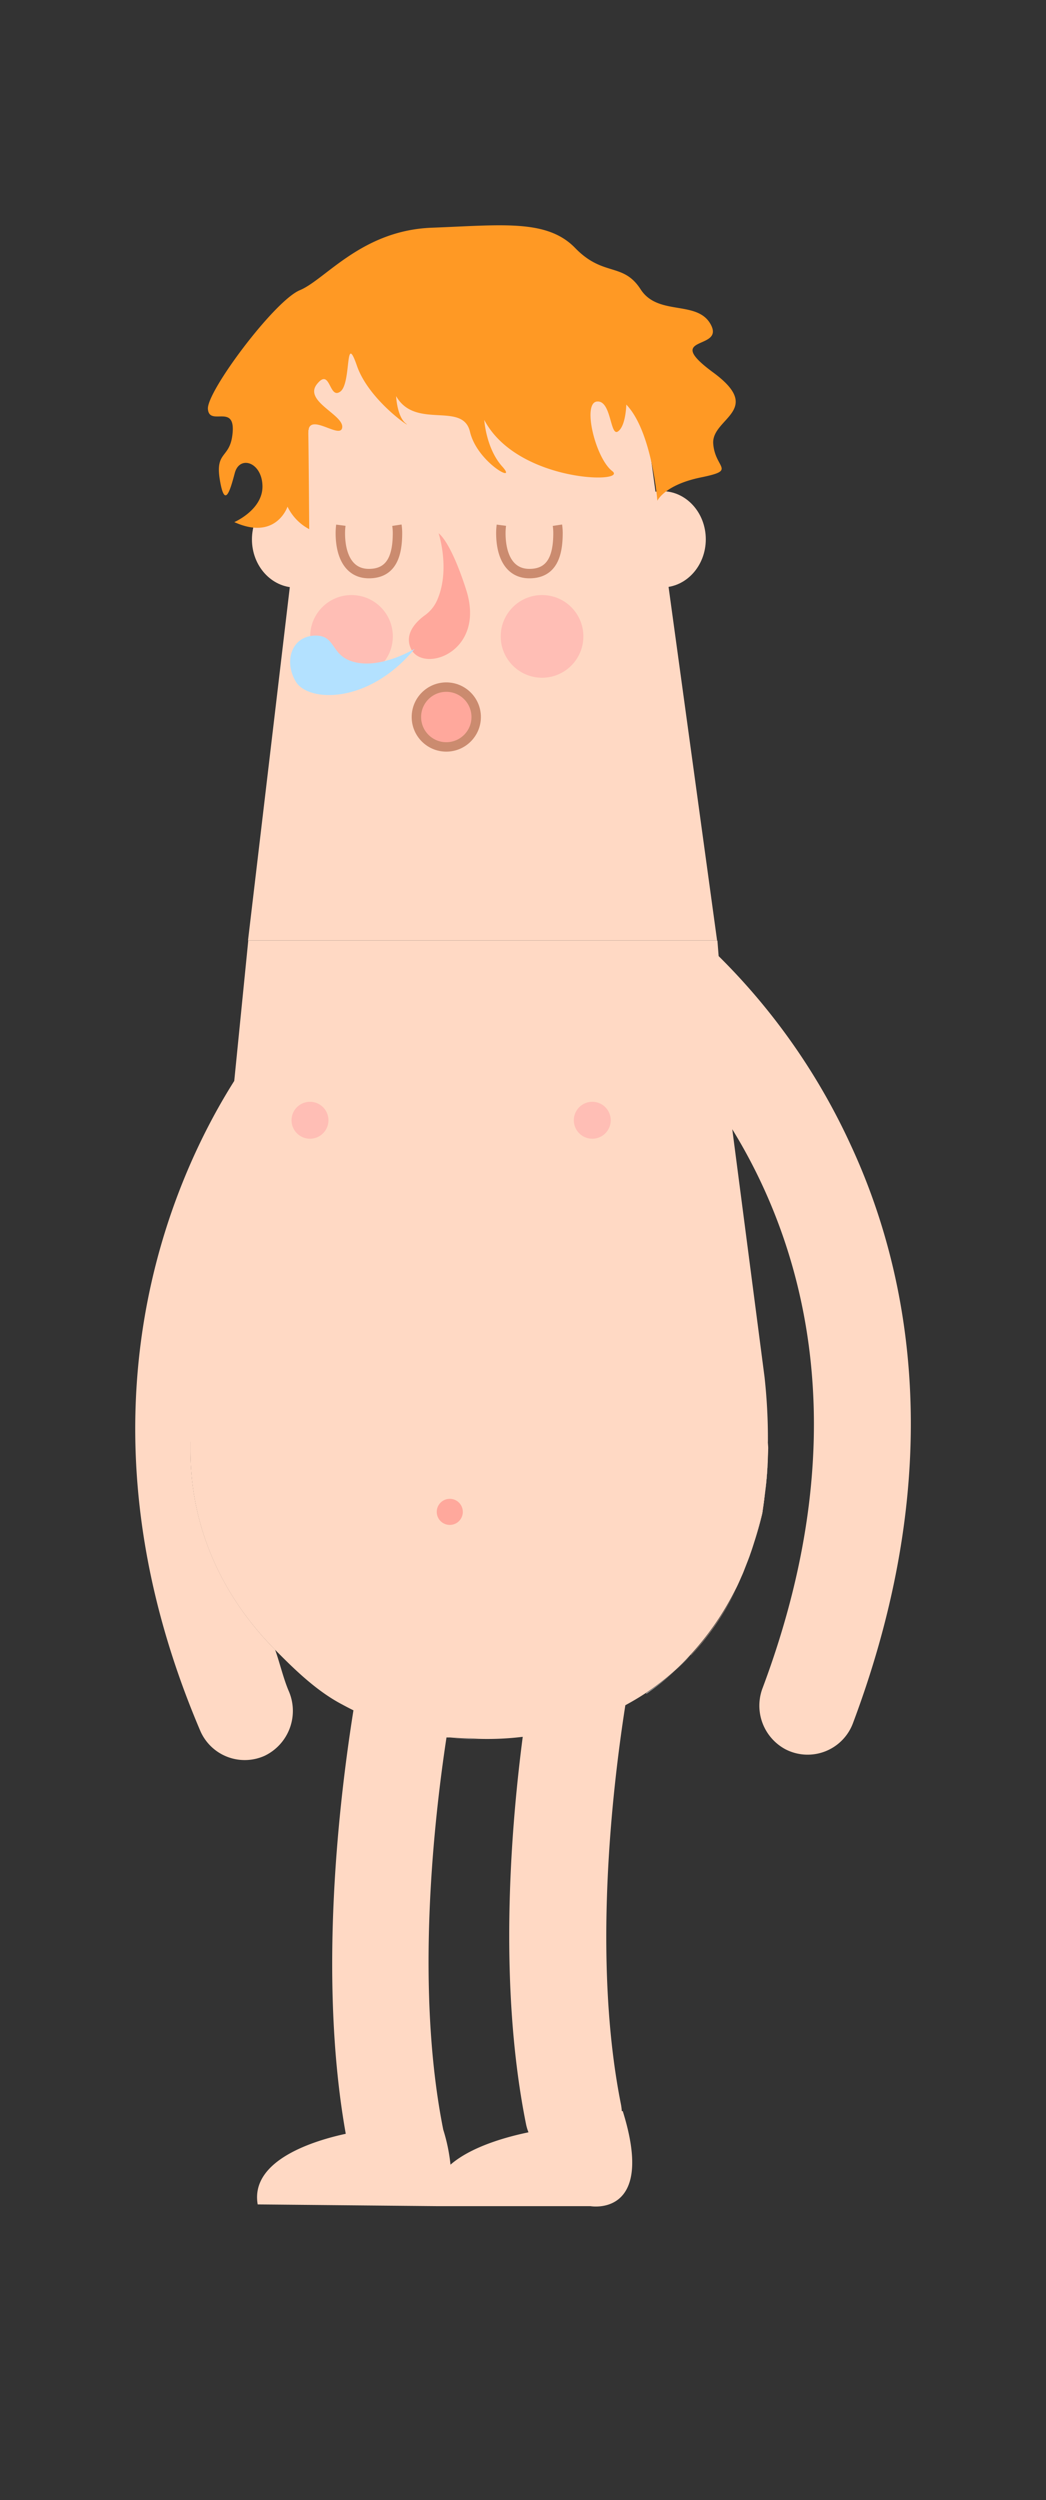 <svg xmlns="http://www.w3.org/2000/svg" viewBox="0 0 162 387"><rect x="0" y="0" width="162" height="387" fill="#333333" stroke="none"/><defs><style>.cls-1{fill:#ffd9c4;}.cls-2{fill:#ffbeb5;}.cls-3,.cls-7{fill:#ffa89c;}.cls-4{fill:#ff9924;}.cls-5{fill:none;}.cls-5,.cls-7{stroke:#cb8b6f;stroke-miterlimit:10;stroke-width:1.46px;}.cls-6{fill:#b3e1ff;}.cls-8{fill:#ececec;}.cls-9{fill:#b5b5b5;}</style></defs><g id="naked_head"><path class="cls-1" d="M99.19,59.14A19.31,19.31,0,0,0,80.37,43.88H67.47A19.33,19.33,0,0,0,48.64,59.14L38.41,145.59h72.65Z"/><ellipse class="cls-1" cx="45.79" cy="83.5" rx="6.77" ry="7.45"/><ellipse class="cls-1" cx="102.54" cy="83.48" rx="6.77" ry="7.45"/><circle class="cls-2" cx="54.44" cy="98.51" r="6.4"/><circle class="cls-2" cx="83.95" cy="98.51" r="6.4"/><path class="cls-3" d="M67.66,93a5.72,5.72,0,0,1-1.88,2.26c-1.26.92-3.25,2.83-2.12,5.18,1.84,3.84,11.66.55,8.53-9.17-2.45-7.63-4.26-8.72-4.26-8.72S69.81,88.24,67.66,93Z"/><path class="cls-4" d="M44.53,78.43s-1.77,5.32-8.24,2.39c0,0,4.43-1.91,4.36-5.59s-3.54-4.83-4.29-2-1.57,5.58-2.32,1,1.71-3.13,2-7.42S32.41,66,32.2,63.31,42.49,46.56,46.44,44.92,56,35.66,66.87,35.25s17.85-1.36,22.21,3.14,7.42,2.18,10.14,6.4,8.86,1.56,10.9,5.52-7.63,1.49.34,7.35-.27,7.08,0,11,3.75,4.08-1.9,5.24-6.75,3.61-6.75,3.61S101,66.79,97,62.63c0,0-.07,3.34-1.3,4.16s-1-4.91-3.27-4.63-.2,8.78,2.39,10.76S80.09,74.69,75,65c0,0,.27,4.42,2.79,7.22s-3.88-.62-5-5.38-8.45-.28-11.44-5.52c0,0,.13,3.13,1.49,4.22s-5.65-3.4-7.56-8.92-.81,2.72-2.58,4-1.5-3.81-3.61-1.16S53.25,64.2,53,66.17s-5.31-2.58-5.25.82.14,14.92.14,14.92A7.74,7.74,0,0,1,44.53,78.43Z"/><path class="cls-5" d="M52.79,81.3a9.62,9.62,0,0,0-.08,1.22c0,3.46,1.29,6.27,4.42,6.27,3.54,0,4.43-2.81,4.43-6.27a8,8,0,0,0-.09-1.22"/><path class="cls-5" d="M77.65,81.3a9.62,9.62,0,0,0-.08,1.22c0,3.46,1.29,6.27,4.42,6.27,3.54,0,4.43-2.81,4.43-6.27a8,8,0,0,0-.09-1.22"/><path class="cls-6" d="M64.22,100.43s-4.91,3-9.06,2.12-2.93-4.3-6.47-4.16-4.77,4-2.86,7.15S57.06,109.08,64.22,100.43Z"/><circle class="cls-7" cx="69.12" cy="110.99" r="4.63"/></g><g id="naked_top"><path class="cls-1" d="M118.06,234.25l.19-1.31c.1-.69.18-1.38.26-2.08a47.58,47.58,0,0,1-1.53,7.36C117.37,236.94,117.73,235.63,118.06,234.25Z"/><path class="cls-8" d="M118.89,226.37c-.08,1.5-.2,3-.38,4.49C118.71,229.38,118.83,227.88,118.89,226.37Z"/><path class="cls-8" d="M117,238.22l-.18.57Z"/><path class="cls-1" d="M131.78,177.29A99.41,99.41,0,0,0,111.3,148l-.19-2.4H38.45l-2.17,21.72C26.74,182.41,10.12,218.87,31,267.88a7.5,7.5,0,0,0,10,3.9,7.71,7.71,0,0,0,3.7-10.06c-.82-1.93-1.4-4.43-2.09-6.35-8-8.08-13.11-18.63-13.11-30.91,0-.43,0-.86,0-1.29h89.43a86.88,86.88,0,0,0-.52-10l-5-38.37c10.26,16.66,20,45.62,4.72,86.44a7.66,7.66,0,0,0,3.5,9.53,7.49,7.49,0,0,0,10.46-4C147.34,226.19,140.34,195.72,131.78,177.29Z"/><circle class="cls-2" cx="48.01" cy="173.41" r="2.86"/><circle class="cls-2" cx="91.73" cy="173.41" r="2.86"/></g><g id="naked_bottom"><path class="cls-1" d="M116.8,238.79c-.18.57-.36,1.14-.56,1.7C116.44,239.94,116.62,239.37,116.8,238.79Z"/><path class="cls-1" d="M114.82,244.09c-.28.65-.57,1.3-.89,1.93C114.24,245.39,114.54,244.75,114.82,244.09Z"/><path class="cls-1" d="M115.72,241.9c-.16.41-.31.82-.48,1.23C115.4,242.73,115.56,242.31,115.72,241.9Z"/><path class="cls-1" d="M107,256.25a41.87,41.87,0,0,0,7-10.21,44.34,44.34,0,0,1-7,10.17Z"/><path class="cls-1" d="M118.06,234.25l.19-1.31c.1-.69.18-1.38.26-2.08a47.58,47.58,0,0,1-1.53,7.36C117.37,236.94,117.73,235.63,118.06,234.25Z"/><path class="cls-8" d="M113.93,246v0Z"/><path class="cls-8" d="M115.24,243.13c-.14.33-.28.64-.42,1Z"/><path class="cls-8" d="M116.24,240.49c-.17.48-.34.95-.52,1.41C115.9,241.43,116.08,241,116.24,240.49Z"/><path class="cls-8" d="M118.89,226.37c-.08,1.5-.2,3-.38,4.49C118.71,229.38,118.83,227.88,118.89,226.37Z"/><path class="cls-8" d="M117,238.22l-.18.57Z"/><path class="cls-9" d="M104.59,258.59c.8-.72,1.59-1.51,2.37-2.34l0,0C106.18,257,105.4,257.84,104.59,258.59Z"/><path class="cls-9" d="M100.13,262.18a39.36,39.36,0,0,0,4.46-3.59,39.08,39.08,0,0,1-4.54,3.52Z"/><path class="cls-9" d="M74.38,269.21c-1,0-1.55-.09-1.55-.09-1.07,0-2.11-.06-3.13-.13,1.48.14,3,.22,4.5.22Z"/><path class="cls-1" d="M118.92,223.17H29.49c0,.43,0,.86,0,1.29,0,12.28,5.1,22.83,13.11,30.91,2.95,3,6.18,6.13,9.87,8.19.75.41,1.5.81,2.27,1.19-2.19,13.75-5.5,41.38-1.19,65.55-4.66,1-14.84,4-13.64,10.93l27.79.27H91.45s10.17,1.81,5-14.71l-.15,0a7.87,7.87,0,0,0-.12-1c-4.43-22.13-1.4-48.6.67-61.83,1.07-.58,2.15-1.21,3.21-1.92a39.08,39.08,0,0,0,4.54-3.52c.81-.75,1.59-1.55,2.35-2.38a44.34,44.34,0,0,0,7-10.17v0c.32-.63.61-1.28.89-1.93.14-.32.28-.63.42-1s.32-.82.48-1.23.35-.93.52-1.41.38-1.13.56-1.7l.18-.57a47.58,47.58,0,0,0,1.53-7.36c.18-1.49.3-3,.38-4.49,0-.64.06-1.27.06-1.91C119,224,118.93,223.6,118.92,223.17ZM69.77,335.08a27.15,27.15,0,0,0-1.12-5.41c-4.3-21.53-1.56-47.16.5-60.72l.55,0c1,.07,2.06.13,3.13.13,0,0,.56.06,1.55.09a45.45,45.45,0,0,0,6.58-.32c-2,15.36-3.69,39,.5,59.91a7.09,7.09,0,0,0,.39,1.31C79.2,330.62,73.22,332.07,69.77,335.08Z"/><circle class="cls-3" cx="69.66" cy="234.03" r="2.02"/></g></svg>